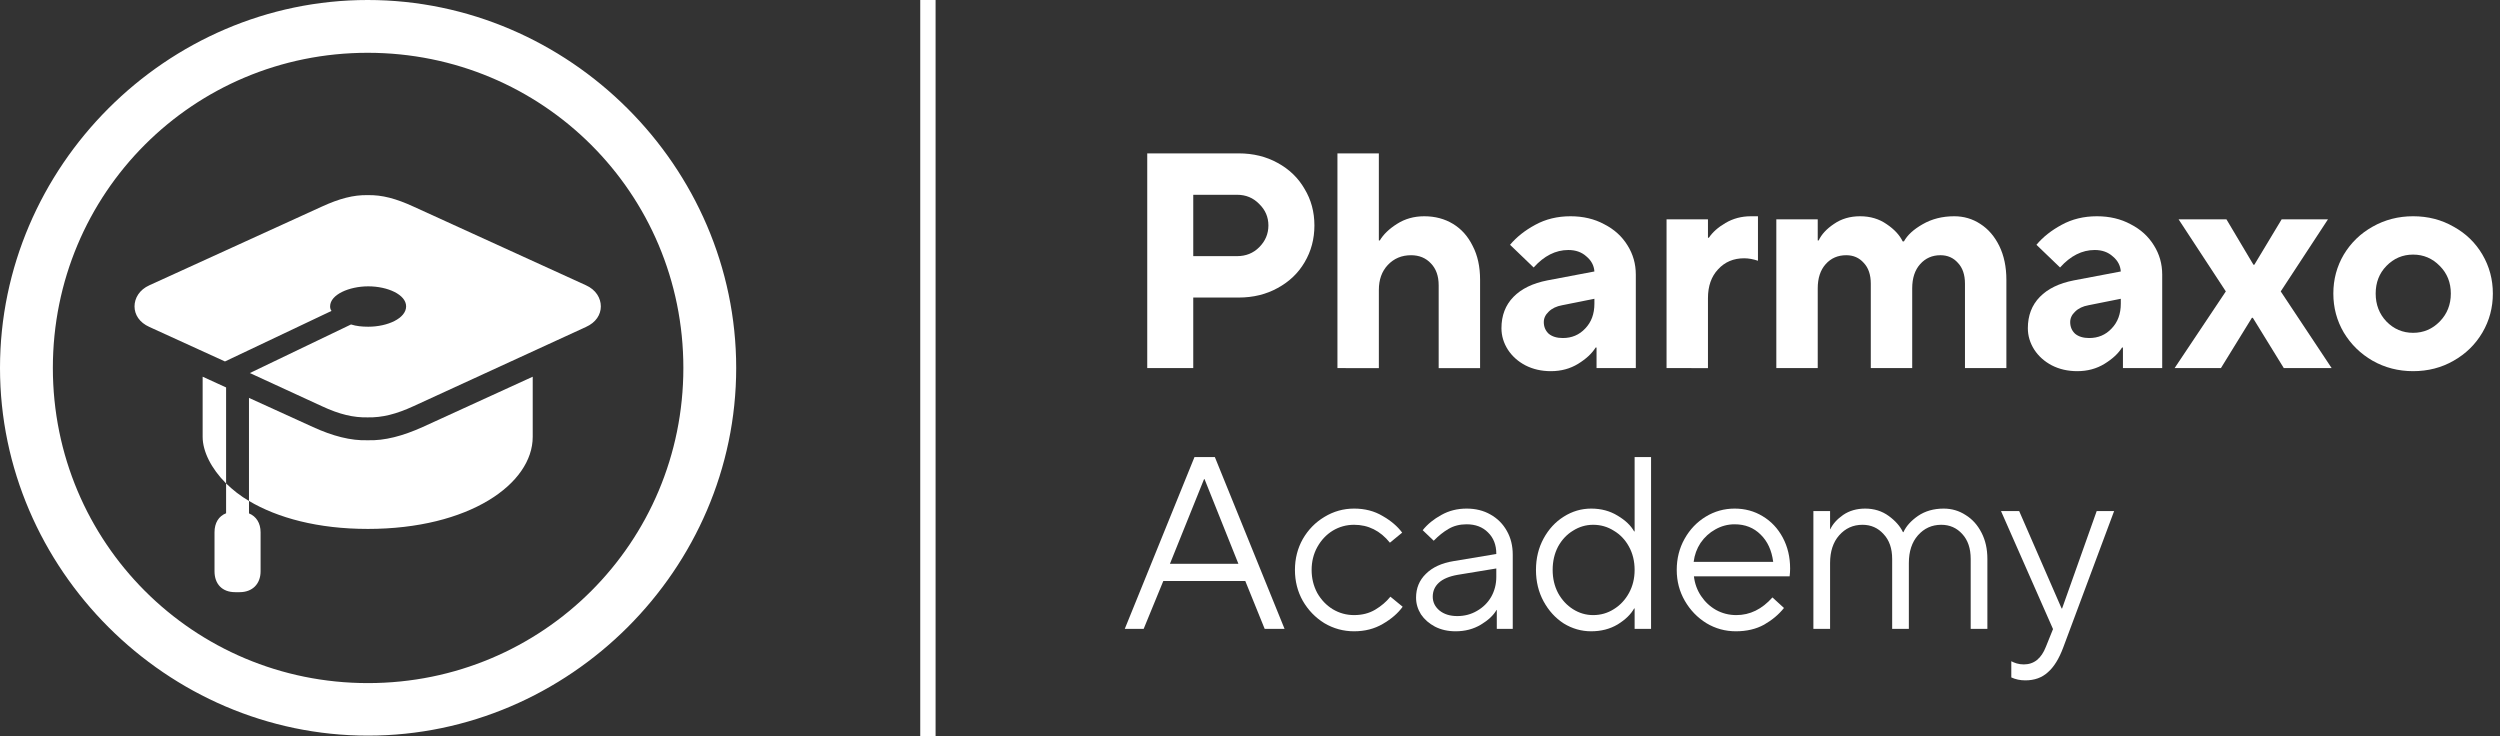 <svg fill="none" height="48" viewBox="0 0 163 48" width="163" xmlns="http://www.w3.org/2000/svg"><rect x="0" y="0" width="163" height="48" fill="#333333" stroke="none"/><g fill="#fff"><path d="m38.197 18.596-11.221-5.119c-1.161-.534-2.064-.773-3.003-.755-.921-.018-1.843.221-3.003.755l-11.222 5.119c-.663.295-.977.847-.977 1.381 0 .534.313 1.049.977 1.344l4.92 2.246 6.947-3.296c-.074-.092-.092-.203-.092-.295 0-.773 1.253-1.307 2.487-1.307 1.253 0 2.469.534 2.469 1.307 0 .773-1.198 1.326-2.469 1.326-.405 0-.774-.037-1.124-.147l-6.596 3.167 4.68 2.154c1.179.552 2.082.755 3.003.737.94.018 1.843-.203 3.003-.737l11.221-5.155c.663-.295.977-.81.977-1.344 0-.534-.313-1.086-.977-1.381z"/><path d="m23.972 34.486c6.633 0 10.761-2.946 10.761-6.002v-3.922l-7.168 3.277c-1.308.589-2.487.902-3.593.865-1.106.037-2.285-.276-3.575-.865l-4.164-1.897v6.72c-.571-.331-1.05-.718-1.492-1.141v-6.26l-1.529-.7v3.922c0 .939.553 2.062 1.529 3.038v1.943c-.484.189-.755.63-.755 1.242v2.541c0 .829.497 1.362 1.345 1.362h.295c.829 0 1.364-.534 1.364-1.362v-2.541c0-.602-.283-1.039-.756-1.233v-.811c1.861 1.105 4.496 1.823 7.739 1.823z"/><path clip-rule="evenodd" d="m23.991 47.963c13.138 0 24.009-10.863 24.009-23.972 0-13.128-10.89-23.991-24.028-23.991-13.119 0-23.972 10.863-23.972 23.991 0 13.109 10.871 23.972 23.991 23.972zm0-3.425c-11.387 0-20.545-9.169-20.545-20.548 0-11.397 9.139-20.548 20.527-20.548 11.406 0 20.582 9.151 20.582 20.548 0 11.379-9.158 20.548-20.564 20.548z" fill-rule="evenodd"/><path d="m60 0h1v48h-1z"/><path clip-rule="evenodd" d="m74.8 10v14h3v-4.6h2.96c.947 0 1.793-.207 2.54-.62.76-.413 1.347-.973 1.76-1.68.427-.72.64-1.52.64-2.4s-.213-1.673-.64-2.38c-.413-.72-1-1.287-1.76-1.7-.747-.413-1.593-.62-2.54-.62zm7.3 6.12c-.387.387-.867.58-1.44.58h-2.86v-4h2.86c.573 0 1.053.2 1.44.6.4.387.6.853.6 1.4s-.2 1.02-.6 1.42z" fill-rule="evenodd"/><path d="m87.201 24v-14h2.7v5.68h.06c.24-.4.613-.76 1.12-1.08.52-.333 1.113-.5 1.78-.5.707 0 1.333.167 1.88.5.547.333.973.813 1.28 1.44.32.613.48 1.347.48 2.2v5.76h-2.7v-5.4c0-.6-.167-1.073-.5-1.42-.333-.36-.767-.54-1.3-.54-.613 0-1.12.213-1.52.64-.387.413-.58.953-.58 1.62v5.1z"/><path clip-rule="evenodd" d="m102.395 14.1c.827 0 1.56.173 2.2.52.654.333 1.16.793 1.52 1.38.36.573.54 1.207.54 1.9v6.1h-2.56v-1.34h-.06c-.24.387-.62.74-1.14 1.06s-1.113.48-1.78.48c-.613 0-1.166-.127-1.66-.38-.48-.253-.86-.593-1.14-1.02-.28-.44-.42-.907-.42-1.4 0-.827.26-1.507.78-2.04s1.26-.893 2.22-1.08l3.06-.58c-.026-.387-.2-.713-.52-.98-.306-.28-.7-.42-1.18-.42-.826 0-1.58.38-2.26 1.14l-1.54-1.48c.427-.507.973-.94 1.64-1.3.68-.373 1.447-.56 2.3-.56zm-.5 7.94c.587 0 1.074-.207 1.46-.62.4-.413.6-.953.6-1.62v-.32l-2.1.42c-.373.067-.666.207-.88.42-.213.2-.32.427-.32.68 0 .307.107.56.32.76.227.187.534.28.92.28z" fill-rule="evenodd"/><path d="m108.659 24v-9.7h2.7v1.2h.06c.24-.36.6-.68 1.08-.96.494-.293 1.047-.44 1.66-.44h.46v2.9c-.32-.107-.62-.16-.9-.16-.693 0-1.26.24-1.7.72-.44.467-.66 1.093-.66 1.88v4.56z"/><path d="m115.816 24v-9.7h2.7v1.38h.06c.186-.4.52-.76 1-1.08.48-.333 1.046-.5 1.7-.5.666 0 1.246.173 1.74.52.493.333.84.707 1.04 1.12h.08c.226-.413.633-.787 1.22-1.12.6-.347 1.286-.52 2.06-.52.626 0 1.193.167 1.7.5.52.333.933.813 1.24 1.44.306.627.46 1.36.46 2.2v5.76h-2.7v-5.5c0-.587-.154-1.04-.46-1.36-.294-.333-.674-.5-1.14-.5-.534 0-.974.193-1.32.58-.347.387-.52.913-.52 1.58v5.2h-2.7v-5.5c0-.587-.154-1.04-.46-1.36-.294-.333-.674-.5-1.14-.5-.547 0-.994.193-1.34.58-.347.387-.52.913-.52 1.58v5.2z"/><path clip-rule="evenodd" d="m136.716 14.1c.826 0 1.56.173 2.2.52.653.333 1.16.793 1.52 1.38.36.573.54 1.207.54 1.9v6.1h-2.56v-1.34h-.06c-.24.387-.62.74-1.14 1.06s-1.114.48-1.78.48c-.614 0-1.167-.127-1.66-.38-.48-.253-.86-.593-1.14-1.02-.28-.44-.42-.907-.42-1.4 0-.827.26-1.507.78-2.04s1.26-.893 2.22-1.08l3.06-.58c-.027-.387-.2-.713-.52-.98-.307-.28-.7-.42-1.18-.42-.827 0-1.58.38-2.26 1.14l-1.54-1.48c.426-.507.973-.94 1.64-1.3.68-.373 1.446-.56 2.3-.56zm-.5 7.94c.586 0 1.073-.207 1.46-.62.4-.413.6-.953.6-1.62v-.32l-2.1.42c-.374.067-.667.207-.88.42-.214.2-.32.427-.32.68 0 .307.106.56.32.76.226.187.533.28.92.28z" fill-rule="evenodd"/><path clip-rule="evenodd" d="m157.334 24.2c-.96 0-1.84-.227-2.64-.68-.787-.453-1.414-1.067-1.88-1.84-.454-.773-.68-1.62-.68-2.54s.226-1.767.68-2.54c.466-.773 1.093-1.38 1.88-1.82.8-.453 1.68-.68 2.64-.68.973 0 1.853.227 2.64.68.8.44 1.426 1.047 1.88 1.82.453.773.68 1.62.68 2.54s-.227 1.767-.68 2.54c-.454.773-1.08 1.387-1.88 1.84-.787.453-1.667.68-2.64.68zm0-2.5c.68 0 1.26-.247 1.74-.74s.72-1.1.72-1.82-.24-1.32-.72-1.8c-.48-.493-1.06-.74-1.74-.74s-1.26.247-1.74.74c-.467.48-.7 1.08-.7 1.8s.233 1.327.7 1.82c.48.493 1.06.74 1.74.74z" fill-rule="evenodd"/><path d="m141.784 24h3.02l2.02-3.28h.06l2.02 3.28h3.12l-3.32-5 3.08-4.7h-3.02l-1.78 2.96h-.06l-1.76-2.96h-3.12l3.08 4.7z"/><path d="m137.841 33.32h-1.136l-2.256 6.352h-.032l-2.768-6.352h-1.184l3.392 7.696-.464 1.152c-.298.768-.778 1.152-1.44 1.152-.16 0-.314-.021-.464-.064-.138-.043-.256-.091-.352-.144v1.056c.278.128.582.192.912.192.598 0 1.088-.176 1.472-.528.395-.341.731-.885 1.008-1.632z"/><path d="m118.233 41h1.088v-4.288c0-.757.197-1.36.592-1.808.405-.459.912-.688 1.52-.688.554 0 1.013.203 1.376.608.373.395.56.933.56 1.616v4.56h1.088v-4.288c0-.757.197-1.36.592-1.808.405-.459.912-.688 1.52-.688.554 0 1.013.203 1.376.608.362.395.544.933.544 1.616v4.56h1.088v-4.56c0-.651-.128-1.221-.384-1.712-.256-.501-.603-.885-1.04-1.152-.427-.277-.902-.416-1.424-.416-.651 0-1.211.16-1.68.48-.459.32-.774.672-.944 1.056h-.032c-.182-.384-.491-.736-.928-1.056-.438-.32-.95-.48-1.536-.48-.555 0-1.035.139-1.44.416-.395.277-.672.587-.832.928h-.016v-1.184h-1.088z"/><g clip-rule="evenodd" fill-rule="evenodd"><path d="m111.259 40.632c.587.352 1.227.528 1.921.528.703 0 1.317-.144 1.839-.432.523-.299.955-.661 1.296-1.088l-.752-.688c-.682.768-1.466 1.152-2.352 1.152-.479 0-.922-.112-1.328-.336-.394-.224-.719-.528-.976-.912-.256-.384-.41-.811-.464-1.28h6.24c.022-.171.032-.341.032-.512 0-.747-.16-1.419-.48-2.016s-.757-1.061-1.312-1.392c-.543-.331-1.152-.496-1.824-.496-.682 0-1.312.176-1.888.528s-1.034.832-1.375 1.44c-.342.608-.513 1.285-.513 2.032 0 .736.177 1.408.529 2.016.351.608.821 1.093 1.407 1.456zm3.536-5.776c.448.437.721 1.029.817 1.776h-5.185c.054-.448.203-.859.448-1.232.256-.373.576-.667.961-.88.394-.224.815-.336 1.263-.336.683 0 1.248.224 1.696.672z"/><path d="m101.953 40.648c.555.341 1.152.512 1.792.512.651 0 1.227-.149 1.728-.448.502-.309.859-.656 1.072-1.04h.032v1.328h1.072v-11.2h-1.072v4.848h-.032c-.213-.384-.57-.725-1.072-1.024-.501-.309-1.077-.464-1.728-.464-.64 0-1.237.176-1.792.528-.544.341-.981.816-1.312 1.424-.33.608-.496 1.291-.496 2.048 0 .757.166 1.44.496 2.048.331.608.768 1.088 1.312 1.44zm3.264-.928c-.405.256-.853.384-1.344.384-.469 0-.906-.128-1.312-.384-.405-.256-.73-.608-.976-1.056-.234-.448-.352-.949-.352-1.504 0-.565.118-1.072.352-1.52.246-.448.571-.795.976-1.04.406-.256.843-.384 1.312-.384.491 0 .939.128 1.344.384.416.245.747.592.992 1.04.246.448.368.955.368 1.52 0 .555-.122 1.056-.368 1.504-.245.448-.576.8-.992 1.056z"/><path d="m97.175 33.544c-.448-.256-.965-.384-1.552-.384-.608 0-1.157.139-1.648.416-.491.267-.896.597-1.216.992l.72.688c.309-.32.629-.576.96-.768.341-.203.736-.304 1.184-.304.576 0 1.04.176 1.392.528.363.352.544.816.544 1.392v.016l-2.784.464c-.779.128-1.381.405-1.808.832-.427.416-.64.933-.64 1.552 0 .384.107.747.32 1.088.224.331.528.597.912.8.395.203.843.304 1.344.304.619 0 1.168-.144 1.648-.432.48-.288.821-.608 1.024-.96h.016v1.232h1.04v-4.832c0-.587-.128-1.104-.384-1.552-.256-.459-.613-.816-1.072-1.072zm-.88 6.288c-.384.224-.811.336-1.28.336-.48 0-.869-.123-1.168-.368-.288-.245-.432-.544-.432-.896 0-.363.133-.667.4-.912.267-.245.672-.416 1.216-.512l2.528-.416v.544c0 .48-.112.917-.336 1.312-.224.384-.533.688-.928.912z"/></g><path d="m86.35 40.632c.597.352 1.243.528 1.936.528.704 0 1.328-.16 1.872-.48.555-.32.987-.693 1.296-1.12l-.8-.656c-.267.331-.597.613-.992.848s-.853.352-1.376.352c-.501 0-.965-.128-1.392-.384-.416-.256-.752-.608-1.008-1.056-.245-.459-.368-.96-.368-1.504s.123-1.04.368-1.488c.256-.459.592-.816 1.008-1.072.427-.256.891-.384 1.392-.384.928 0 1.707.389 2.336 1.168l.8-.656c-.309-.416-.736-.779-1.28-1.088-.533-.32-1.152-.48-1.856-.48-.693 0-1.339.181-1.936.544-.587.352-1.056.832-1.408 1.44-.341.608-.512 1.28-.512 2.016s.171 1.408.512 2.016c.352.608.821 1.093 1.408 1.456z"/><path clip-rule="evenodd" d="m73.336 41h1.232l1.28-3.12h5.344l1.264 3.12h1.296l-4.544-11.2h-1.328zm2.944-4.24 2.224-5.52h.032l2.208 5.52z" fill-rule="evenodd"/></g></svg>